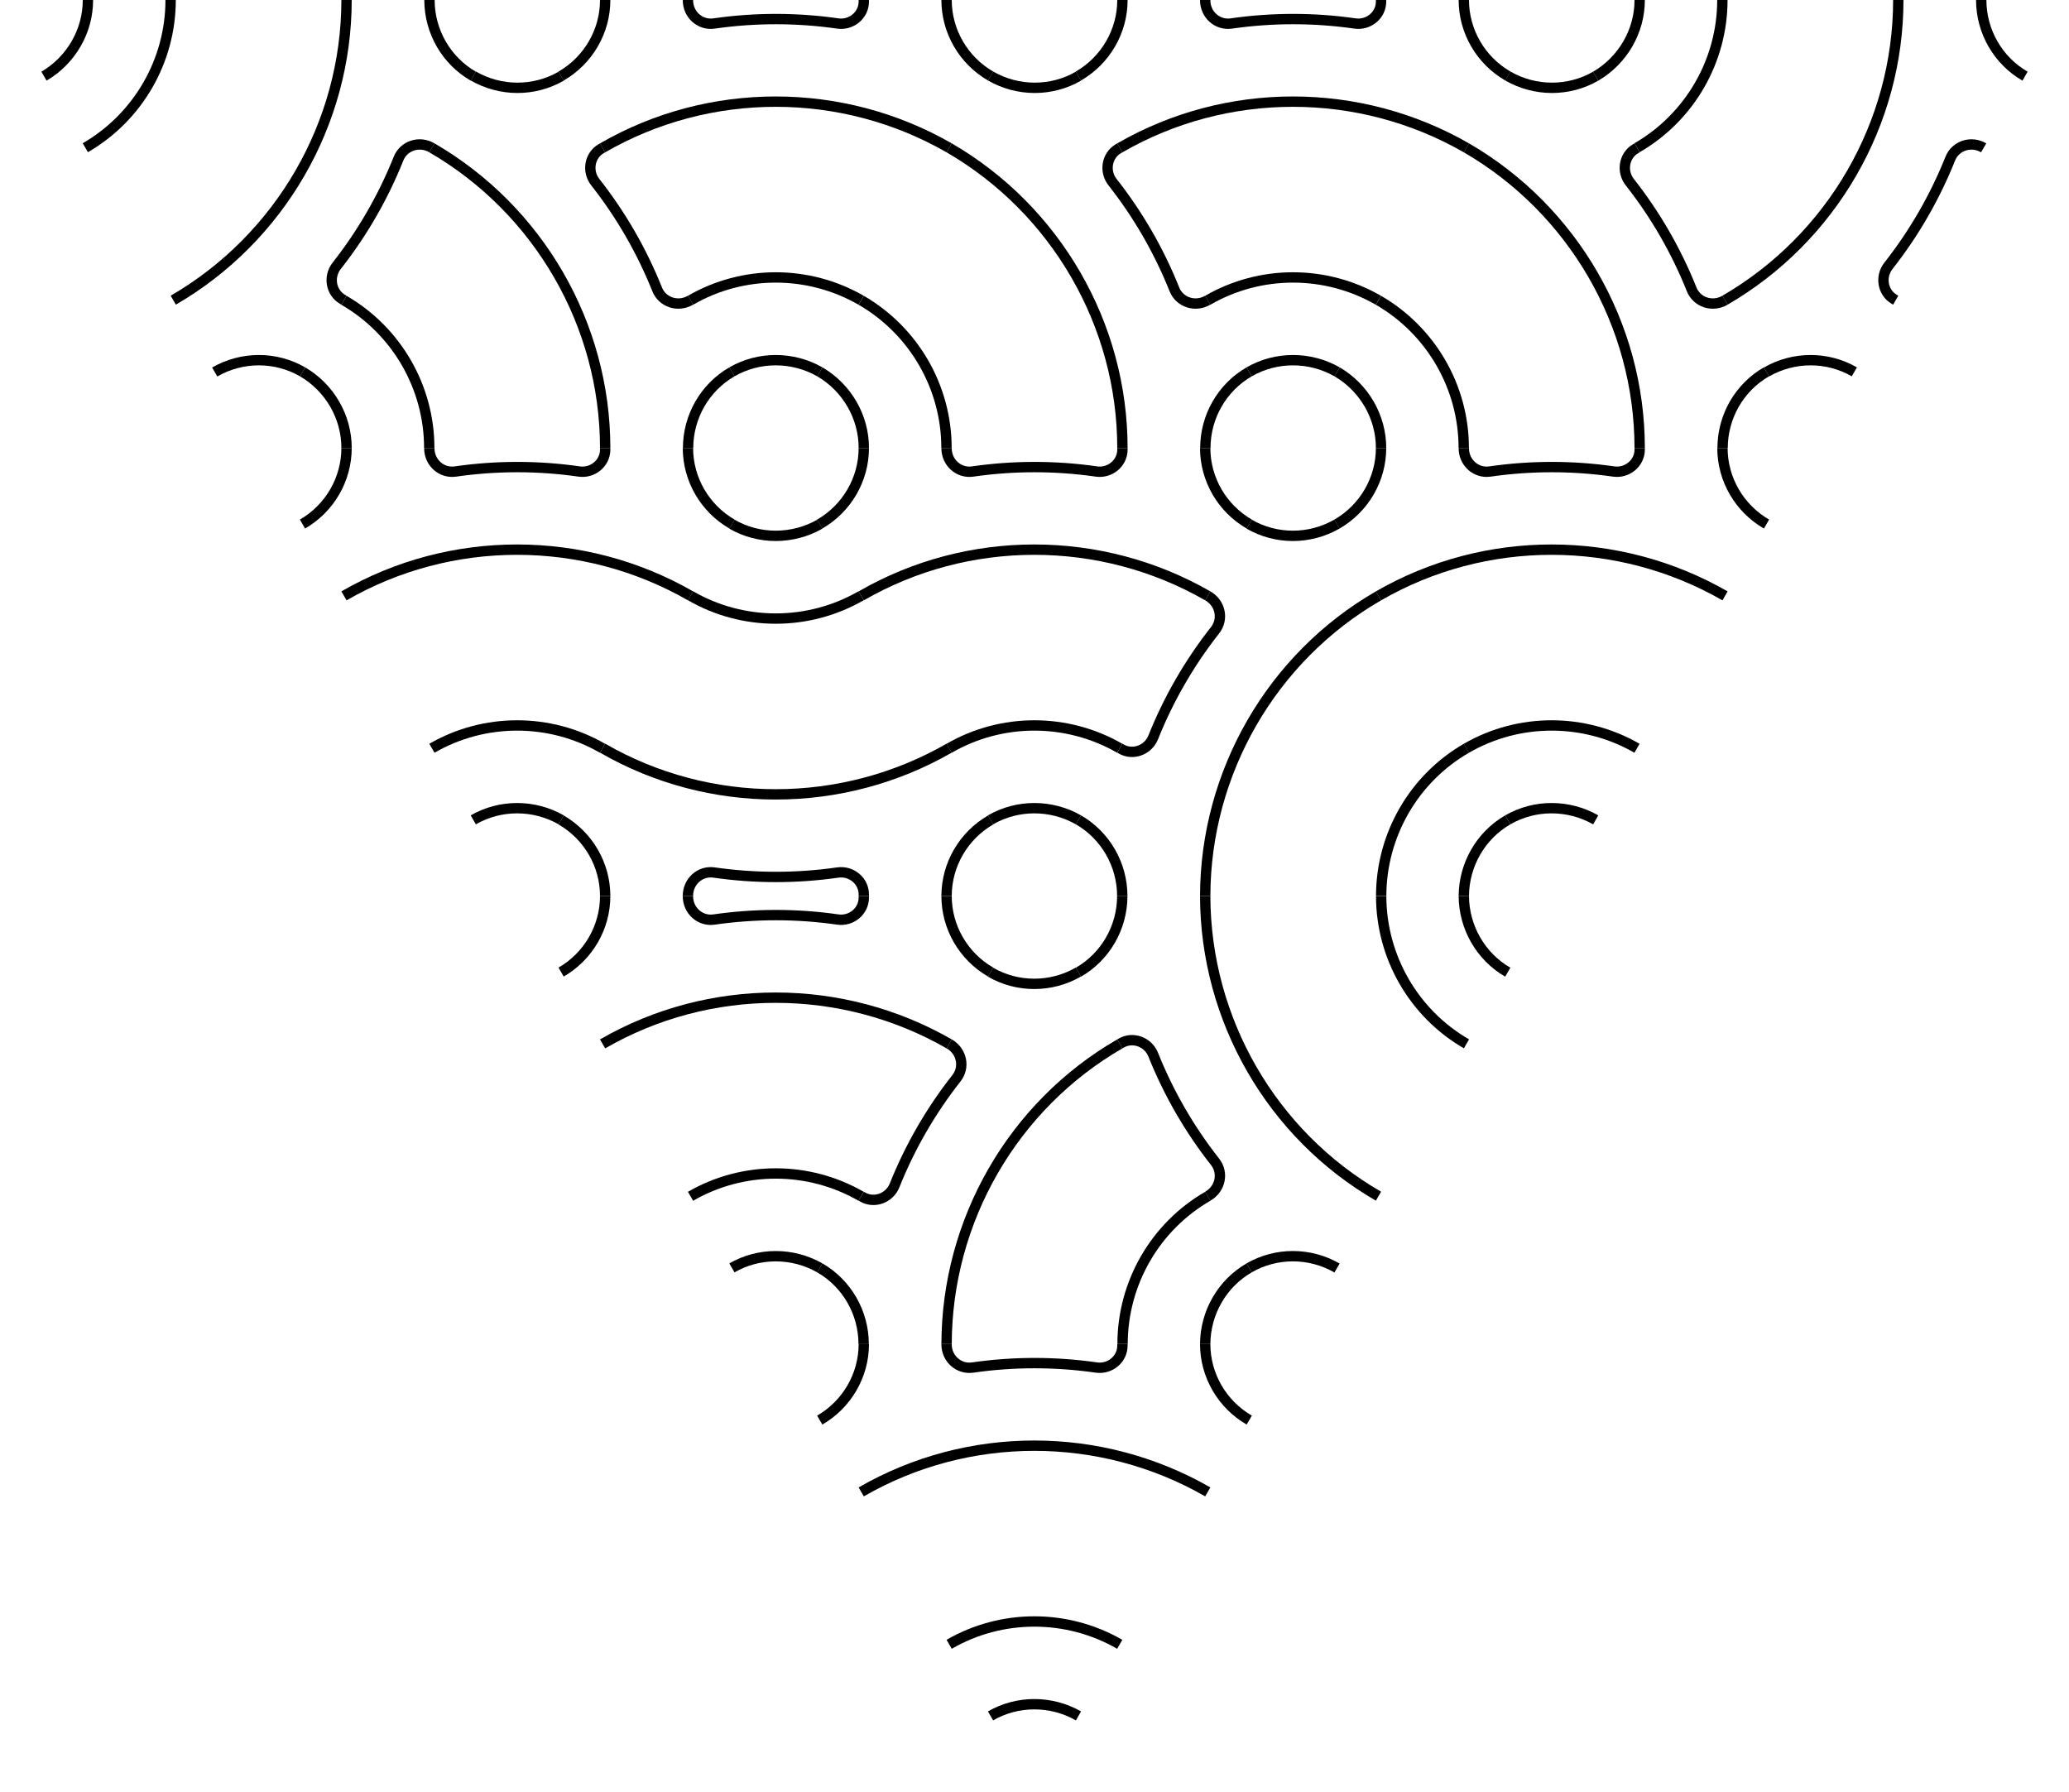 <?xml version="1.0" encoding="utf-8" ?>
<svg baseProfile="full" height="100%" version="1.1" viewBox="0,0,200.0,173.205" width="100%" xmlns="http://www.w3.org/2000/svg" xmlns:ev="http://www.w3.org/2001/xml-events" xmlns:xlink="http://www.w3.org/1999/xlink"><defs /><path d="M 45.75,7.361 C 43.135,5.851 41.516,3.035 41.515,-0.003" fill="none" id="so2t92ba-p1" stroke="black" stroke-width="1" /><path d="M 33.25,29.012 C 33.25,29.012 33.163,28.962 33.12,28.937 C 31.977,28.277 31.725,26.734 32.544,25.694 C 35.018,22.55 37.033,19.06 38.519,15.345 C 39.026,14.068 40.538,13.589 41.724,14.274 L 41.75,14.289" fill="none" id="so2t92ba-p2" stroke="black" stroke-width="1" /><path d="M 20.755,35.954 C 23.386,34.437 26.635,34.43 29.25,35.94" fill="none" id="so2t92ba-p3" stroke="black" stroke-width="1" /><path d="M 33.499,-0 C 33.501,11.917 27.077,23.023 16.749,29.012" fill="none" id="so2t92ba-p4" stroke="black" stroke-width="1" /><path d="M 8.248,14.277 C 13.344,11.33 16.499,5.865 16.493,-0.004" fill="none" id="so2t92ba-p5" stroke="black" stroke-width="1" /><path d="M 8.5,2.7128527111425216e-05 C 8.503,3.015 6.864,5.834 4.25,7.361" fill="none" id="so2t92ba-p6" stroke="black" stroke-width="1" /><path d="M 58.5,0.0 C 58.5,3.02 56.87,5.83 54.24,7.35" fill="none" id="o4wj30eb-p1" stroke="black" stroke-width="1" /><path d="M 83.5,0.0 C 83.5,0.0 83.5,0.1 83.5,0.15 C 83.5,1.47 82.29,2.46 80.98,2.27 C 77.02,1.7 72.99,1.7 69.03,2.27 C 67.67,2.47 66.5,1.4 66.5,0.03 L 66.5,0.0" fill="none" id="o4wj30eb-p2" stroke="black" stroke-width="1" /><path d="M 95.76,7.35 C 93.13,5.83 91.5,3.02 91.5,0.0" fill="none" id="o4wj30eb-p3" stroke="black" stroke-width="1" /><path d="M 58.25,14.29 C 68.57,8.33 81.4,8.34 91.75,14.29" fill="none" id="o4wj30eb-p4" stroke="black" stroke-width="1" /><path d="M 83.24,29.02 C 78.14,26.08 71.83,26.08 66.75,29.02" fill="none" id="o4wj30eb-p5" stroke="black" stroke-width="1" /><path d="M 70.75,35.94 C 73.36,34.43 76.62,34.44 79.25,35.94" fill="none" id="o4wj30eb-p6" stroke="black" stroke-width="1" /><path d="M 33.5,43.301 C 33.5,46.321 31.87,49.131 29.24,50.651" fill="none" id="r1lr6hmx-p1" stroke="black" stroke-width="1" /><path d="M 58.5,43.301 C 58.5,43.301 58.5,43.401 58.5,43.451 C 58.5,44.771 57.29,45.761 55.98,45.571 C 52.02,45.001 47.99,45.001 44.03,45.571 C 42.67,45.771 41.5,44.701 41.5,43.331 L 41.5,43.301" fill="none" id="r1lr6hmx-p2" stroke="black" stroke-width="1" /><path d="M 70.76,50.651 C 68.13,49.131 66.5,46.321 66.5,43.301" fill="none" id="r1lr6hmx-p3" stroke="black" stroke-width="1" /><path d="M 33.25,57.591 C 43.57,51.631 56.4,51.641 66.75,57.591" fill="none" id="r1lr6hmx-p4" stroke="black" stroke-width="1" /><path d="M 58.24,72.321 C 53.14,69.381 46.83,69.381 41.75,72.321" fill="none" id="r1lr6hmx-p5" stroke="black" stroke-width="1" /><path d="M 45.75,79.241 C 48.36,77.731 51.62,77.741 54.25,79.241" fill="none" id="r1lr6hmx-p6" stroke="black" stroke-width="1" /><path d="M 70.75,35.939 C 68.135,37.449 66.516,40.265 66.515,43.303" fill="none" id="4k9av5oa-p1" stroke="black" stroke-width="1" /><path d="M 58.25,14.288 C 58.25,14.288 58.163,14.338 58.12,14.363 C 56.977,15.023 56.725,16.566 57.544,17.606 C 60.018,20.75 62.033,24.24 63.519,27.955 C 64.026,29.232 65.538,29.711 66.724,29.026 L 66.75,29.011" fill="none" id="4k9av5oa-p2" stroke="black" stroke-width="1" /><path d="M 45.755,7.346 C 48.386,8.863 51.635,8.87 54.25,7.36" fill="none" id="4k9av5oa-p3" stroke="black" stroke-width="1" /><path d="M 58.499,43.3 C 58.501,31.383 52.077,20.277 41.749,14.288" fill="none" id="4k9av5oa-p4" stroke="black" stroke-width="1" /><path d="M 33.248,29.023 C 38.344,31.97 41.499,37.435 41.493,43.304" fill="none" id="4k9av5oa-p5" stroke="black" stroke-width="1" /><path d="M 33.5,43.3 C 33.503,40.285 31.864,37.466 29.25,35.939" fill="none" id="4k9av5oa-p6" stroke="black" stroke-width="1" /><path d="M 108.5,0.0 C 108.5,3.02 106.87,5.83 104.24,7.35" fill="none" id="562jre2n-p1" stroke="black" stroke-width="1" /><path d="M 133.5,0.0 C 133.5,0.0 133.5,0.1 133.5,0.15 C 133.5,1.47 132.29,2.46 130.98,2.27 C 127.02,1.7 122.99,1.7 119.03,2.27 C 117.67,2.47 116.5,1.4 116.5,0.03 L 116.5,0.0" fill="none" id="562jre2n-p2" stroke="black" stroke-width="1" /><path d="M 145.76,7.35 C 143.13,5.83 141.5,3.02 141.5,0.0" fill="none" id="562jre2n-p3" stroke="black" stroke-width="1" /><path d="M 108.25,14.29 C 118.57,8.33 131.4,8.34 141.75,14.29" fill="none" id="562jre2n-p4" stroke="black" stroke-width="1" /><path d="M 133.24,29.02 C 128.14,26.08 121.83,26.08 116.75,29.02" fill="none" id="562jre2n-p5" stroke="black" stroke-width="1" /><path d="M 120.75,35.94 C 123.36,34.43 126.62,34.44 129.25,35.94" fill="none" id="562jre2n-p6" stroke="black" stroke-width="1" /><path d="M 195.75,7.361 C 193.135,5.851 191.516,3.035 191.515,-0.003" fill="none" id="7oal055g-p1" stroke="black" stroke-width="1" /><path d="M 183.25,29.012 C 183.25,29.012 183.163,28.962 183.12,28.937 C 181.977,28.277 181.725,26.734 182.544,25.694 C 185.018,22.55 187.033,19.06 188.519,15.345 C 189.026,14.068 190.538,13.589 191.724,14.274 L 191.75,14.289" fill="none" id="7oal055g-p2" stroke="black" stroke-width="1" /><path d="M 170.755,35.954 C 173.386,34.437 176.635,34.43 179.25,35.94" fill="none" id="7oal055g-p3" stroke="black" stroke-width="1" /><path d="M 183.499,-0 C 183.501,11.917 177.077,23.023 166.749,29.012" fill="none" id="7oal055g-p4" stroke="black" stroke-width="1" /><path d="M 158.248,14.277 C 163.344,11.33 166.499,5.865 166.493,-0.004" fill="none" id="7oal055g-p5" stroke="black" stroke-width="1" /><path d="M 158.5,2.7128527111425216e-05 C 158.503,3.015 156.864,5.834 154.25,7.361" fill="none" id="7oal055g-p6" stroke="black" stroke-width="1" /><path d="M 133.5,43.301 C 133.5,46.321 131.87,49.131 129.24,50.651" fill="none" id="zg8805qi-p1" stroke="black" stroke-width="1" /><path d="M 158.5,43.301 C 158.5,43.301 158.5,43.401 158.5,43.451 C 158.5,44.771 157.29,45.761 155.98,45.571 C 152.02,45.001 147.99,45.001 144.03,45.571 C 142.67,45.771 141.5,44.701 141.5,43.331 L 141.5,43.301" fill="none" id="zg8805qi-p2" stroke="black" stroke-width="1" /><path d="M 170.76,50.651 C 168.13,49.131 166.5,46.321 166.5,43.301" fill="none" id="zg8805qi-p3" stroke="black" stroke-width="1" /><path d="M 133.25,57.591 C 143.57,51.631 156.4,51.641 166.75,57.591" fill="none" id="zg8805qi-p4" stroke="black" stroke-width="1" /><path d="M 158.24,72.321 C 153.14,69.381 146.83,69.381 141.75,72.321" fill="none" id="zg8805qi-p5" stroke="black" stroke-width="1" /><path d="M 145.75,79.241 C 148.36,77.731 151.62,77.741 154.25,79.241" fill="none" id="zg8805qi-p6" stroke="black" stroke-width="1" /><path d="M 170.75,35.939 C 168.135,37.449 166.516,40.265 166.515,43.303" fill="none" id="4n1mrnjk-p1" stroke="black" stroke-width="1" /><path d="M 158.25,14.288 C 158.25,14.288 158.163,14.338 158.12,14.363 C 156.977,15.023 156.725,16.566 157.544,17.606 C 160.018,20.75 162.033,24.24 163.519,27.955 C 164.026,29.232 165.538,29.711 166.724,29.026 L 166.75,29.011" fill="none" id="4n1mrnjk-p2" stroke="black" stroke-width="1" /><path d="M 145.755,7.346 C 148.386,8.863 151.635,8.87 154.25,7.36" fill="none" id="4n1mrnjk-p3" stroke="black" stroke-width="1" /><path d="M 158.499,43.3 C 158.501,31.383 152.077,20.277 141.749,14.288" fill="none" id="4n1mrnjk-p4" stroke="black" stroke-width="1" /><path d="M 133.248,29.023 C 138.344,31.97 141.499,37.435 141.493,43.304" fill="none" id="4n1mrnjk-p5" stroke="black" stroke-width="1" /><path d="M 133.5,43.3 C 133.503,40.285 131.864,37.466 129.25,35.939" fill="none" id="4n1mrnjk-p6" stroke="black" stroke-width="1" /><path d="M 58.5,86.603 C 58.5,89.623 56.87,92.433 54.24,93.953" fill="none" id="rksko1kv-p1" stroke="black" stroke-width="1" /><path d="M 83.5,86.603 C 83.5,86.603 83.5,86.703 83.5,86.753 C 83.5,88.073 82.29,89.063 80.98,88.873 C 77.02,88.303 72.99,88.303 69.03,88.873 C 67.67,89.073 66.5,88.003 66.5,86.633 L 66.5,86.603" fill="none" id="rksko1kv-p2" stroke="black" stroke-width="1" /><path d="M 95.76,93.953 C 93.13,92.433 91.5,89.623 91.5,86.603" fill="none" id="rksko1kv-p3" stroke="black" stroke-width="1" /><path d="M 58.25,100.893 C 68.57,94.933 81.4,94.943 91.75,100.893" fill="none" id="rksko1kv-p4" stroke="black" stroke-width="1" /><path d="M 83.24,115.623 C 78.14,112.683 71.83,112.683 66.75,115.623" fill="none" id="rksko1kv-p5" stroke="black" stroke-width="1" /><path d="M 70.75,122.543 C 73.36,121.033 76.62,121.043 79.25,122.543" fill="none" id="rksko1kv-p6" stroke="black" stroke-width="1" /><path d="M 120.75,122.541 C 123.365,121.031 126.614,121.038 129.245,122.556" fill="none" id="42s13ehe-p1" stroke="black" stroke-width="1" /><path d="M 108.25,100.891 C 108.25,100.891 108.337,100.841 108.38,100.816 C 109.523,100.156 110.985,100.709 111.476,101.938 C 112.962,105.653 114.977,109.143 117.451,112.287 C 118.304,113.365 117.962,114.913 116.776,115.598 L 116.75,115.613" fill="none" id="42s13ehe-p2" stroke="black" stroke-width="1" /><path d="M 108.485,86.598 C 108.484,89.636 106.865,92.452 104.25,93.962" fill="none" id="42s13ehe-p3" stroke="black" stroke-width="1" /><path d="M 133.251,115.613 C 122.929,109.655 116.523,98.539 116.501,86.601" fill="none" id="42s13ehe-p4" stroke="black" stroke-width="1" /><path d="M 133.512,86.606 C 133.516,92.493 136.671,97.957 141.757,100.887" fill="none" id="42s13ehe-p5" stroke="black" stroke-width="1" /><path d="M 145.75,93.963 C 143.137,92.457 141.516,89.629 141.5,86.601" fill="none" id="42s13ehe-p6" stroke="black" stroke-width="1" /><path d="M 83.5,129.904 C 83.5,132.924 81.87,135.734 79.24,137.254" fill="none" id="dcya0zoh-p1" stroke="black" stroke-width="1" /><path d="M 108.5,129.904 C 108.5,129.904 108.5,130.004 108.5,130.054 C 108.5,131.374 107.29,132.364 105.98,132.174 C 102.02,131.604 97.99,131.604 94.03,132.174 C 92.67,132.374 91.5,131.304 91.5,129.934 L 91.5,129.904" fill="none" id="dcya0zoh-p2" stroke="black" stroke-width="1" /><path d="M 120.76,137.254 C 118.13,135.734 116.5,132.924 116.5,129.904" fill="none" id="dcya0zoh-p3" stroke="black" stroke-width="1" /><path d="M 83.25,144.194 C 93.57,138.234 106.4,138.244 116.75,144.194" fill="none" id="dcya0zoh-p4" stroke="black" stroke-width="1" /><path d="M 108.24,158.924 C 103.14,155.984 96.83,155.984 91.75,158.924" fill="none" id="dcya0zoh-p5" stroke="black" stroke-width="1" /><path d="M 95.75,165.844 C 98.36,164.334 101.62,164.344 104.25,165.844" fill="none" id="dcya0zoh-p6" stroke="black" stroke-width="1" /><path d="M 95.75,93.964 C 98.365,95.474 101.614,95.467 104.245,93.949" fill="none" id="yx7plqbg-p1" stroke="black" stroke-width="1" /><path d="M 83.25,115.614 C 83.25,115.614 83.337,115.664 83.38,115.689 C 84.523,116.349 85.985,115.797 86.476,114.567 C 87.962,110.853 89.977,107.362 92.451,104.218 C 93.304,103.14 92.962,101.592 91.776,100.907 L 91.75,100.892" fill="none" id="yx7plqbg-p2" stroke="black" stroke-width="1" /><path d="M 83.485,129.907 C 83.484,126.869 81.865,124.053 79.25,122.543" fill="none" id="yx7plqbg-p3" stroke="black" stroke-width="1" /><path d="M 108.251,100.892 C 97.929,106.85 91.523,117.966 91.501,129.904" fill="none" id="yx7plqbg-p4" stroke="black" stroke-width="1" /><path d="M 108.512,129.899 C 108.516,124.012 111.671,118.548 116.757,115.618" fill="none" id="yx7plqbg-p5" stroke="black" stroke-width="1" /><path d="M 120.75,122.543 C 118.137,124.048 116.516,126.876 116.5,129.904" fill="none" id="yx7plqbg-p6" stroke="black" stroke-width="1" /><path d="M 120.75,35.939 C 118.135,37.449 116.516,40.265 116.515,43.303" fill="none" id="9bqfp2pc-p1" stroke="black" stroke-width="1" /><path d="M 108.25,14.288 C 108.25,14.288 108.163,14.338 108.12,14.363 C 106.977,15.023 106.725,16.566 107.544,17.606 C 110.018,20.75 112.033,24.24 113.519,27.955 C 114.026,29.232 115.538,29.711 116.724,29.026 L 116.75,29.011" fill="none" id="9bqfp2pc-p2" stroke="black" stroke-width="1" /><path d="M 95.755,7.346 C 98.386,8.863 101.635,8.87 104.25,7.36" fill="none" id="9bqfp2pc-p3" stroke="black" stroke-width="1" /><path d="M 108.499,43.3 C 108.501,31.383 102.077,20.277 91.749,14.288" fill="none" id="9bqfp2pc-p4" stroke="black" stroke-width="1" /><path d="M 83.248,29.023 C 88.344,31.97 91.499,37.435 91.493,43.304" fill="none" id="9bqfp2pc-p5" stroke="black" stroke-width="1" /><path d="M 83.5,43.3 C 83.503,40.285 81.864,37.466 79.25,35.939" fill="none" id="9bqfp2pc-p6" stroke="black" stroke-width="1" /><path d="M 120.75,50.662 C 123.365,52.172 126.614,52.166 129.245,50.648" fill="none" id="shqaxkhe-p1" stroke="black" stroke-width="1" /><path d="M 108.25,72.313 C 108.25,72.313 108.337,72.363 108.38,72.388 C 109.523,73.048 110.985,72.495 111.476,71.266 C 112.962,67.551 114.977,64.061 117.451,60.917 C 118.304,59.839 117.962,58.291 116.776,57.606 L 116.75,57.591" fill="none" id="shqaxkhe-p2" stroke="black" stroke-width="1" /><path d="M 108.485,86.606 C 108.484,83.568 106.865,80.751 104.25,79.241" fill="none" id="shqaxkhe-p3" stroke="black" stroke-width="1" /><path d="M 133.251,57.591 C 122.929,63.548 116.523,74.664 116.501,86.603" fill="none" id="shqaxkhe-p4" stroke="black" stroke-width="1" /><path d="M 133.512,86.598 C 133.516,80.711 136.671,75.247 141.757,72.317" fill="none" id="shqaxkhe-p5" stroke="black" stroke-width="1" /><path d="M 145.75,79.241 C 143.137,80.747 141.516,83.575 141.5,86.603" fill="none" id="shqaxkhe-p6" stroke="black" stroke-width="1" /><path d="M 58.5,86.601 C 58.5,83.581 56.87,80.771 54.24,79.251" fill="none" id="kpsg8vin-p1" stroke="black" stroke-width="1" /><path d="M 83.5,86.601 C 83.5,86.601 83.5,86.501 83.5,86.451 C 83.5,85.131 82.29,84.141 80.98,84.331 C 77.02,84.901 72.99,84.901 69.03,84.331 C 67.67,84.131 66.5,85.201 66.5,86.571 L 66.5,86.601" fill="none" id="kpsg8vin-p2" stroke="black" stroke-width="1" /><path d="M 95.76,79.251 C 93.13,80.771 91.5,83.581 91.5,86.601" fill="none" id="kpsg8vin-p3" stroke="black" stroke-width="1" /><path d="M 58.25,72.311 C 68.57,78.271 81.4,78.261 91.75,72.311" fill="none" id="kpsg8vin-p4" stroke="black" stroke-width="1" /><path d="M 83.24,57.581 C 78.14,60.521 71.83,60.521 66.75,57.581" fill="none" id="kpsg8vin-p5" stroke="black" stroke-width="1" /><path d="M 70.75,50.661 C 73.36,52.171 76.62,52.161 79.25,50.661" fill="none" id="kpsg8vin-p6" stroke="black" stroke-width="1" /><path d="M 83.5,43.301 C 83.5,46.321 81.87,49.131 79.24,50.651" fill="none" id="u315i5y1-p1" stroke="black" stroke-width="1" /><path d="M 108.5,43.301 C 108.5,43.301 108.5,43.401 108.5,43.451 C 108.5,44.771 107.29,45.761 105.98,45.571 C 102.02,45.001 97.99,45.001 94.03,45.571 C 92.67,45.771 91.5,44.701 91.5,43.331 L 91.5,43.301" fill="none" id="u315i5y1-p2" stroke="black" stroke-width="1" /><path d="M 120.76,50.651 C 118.13,49.131 116.5,46.321 116.5,43.301" fill="none" id="u315i5y1-p3" stroke="black" stroke-width="1" /><path d="M 83.25,57.591 C 93.57,51.631 106.4,51.641 116.75,57.591" fill="none" id="u315i5y1-p4" stroke="black" stroke-width="1" /><path d="M 108.24,72.321 C 103.14,69.381 96.83,69.381 91.75,72.321" fill="none" id="u315i5y1-p5" stroke="black" stroke-width="1" /><path d="M 95.75,79.241 C 98.36,77.731 101.62,77.741 104.25,79.241" fill="none" id="u315i5y1-p6" stroke="black" stroke-width="1" /></svg>